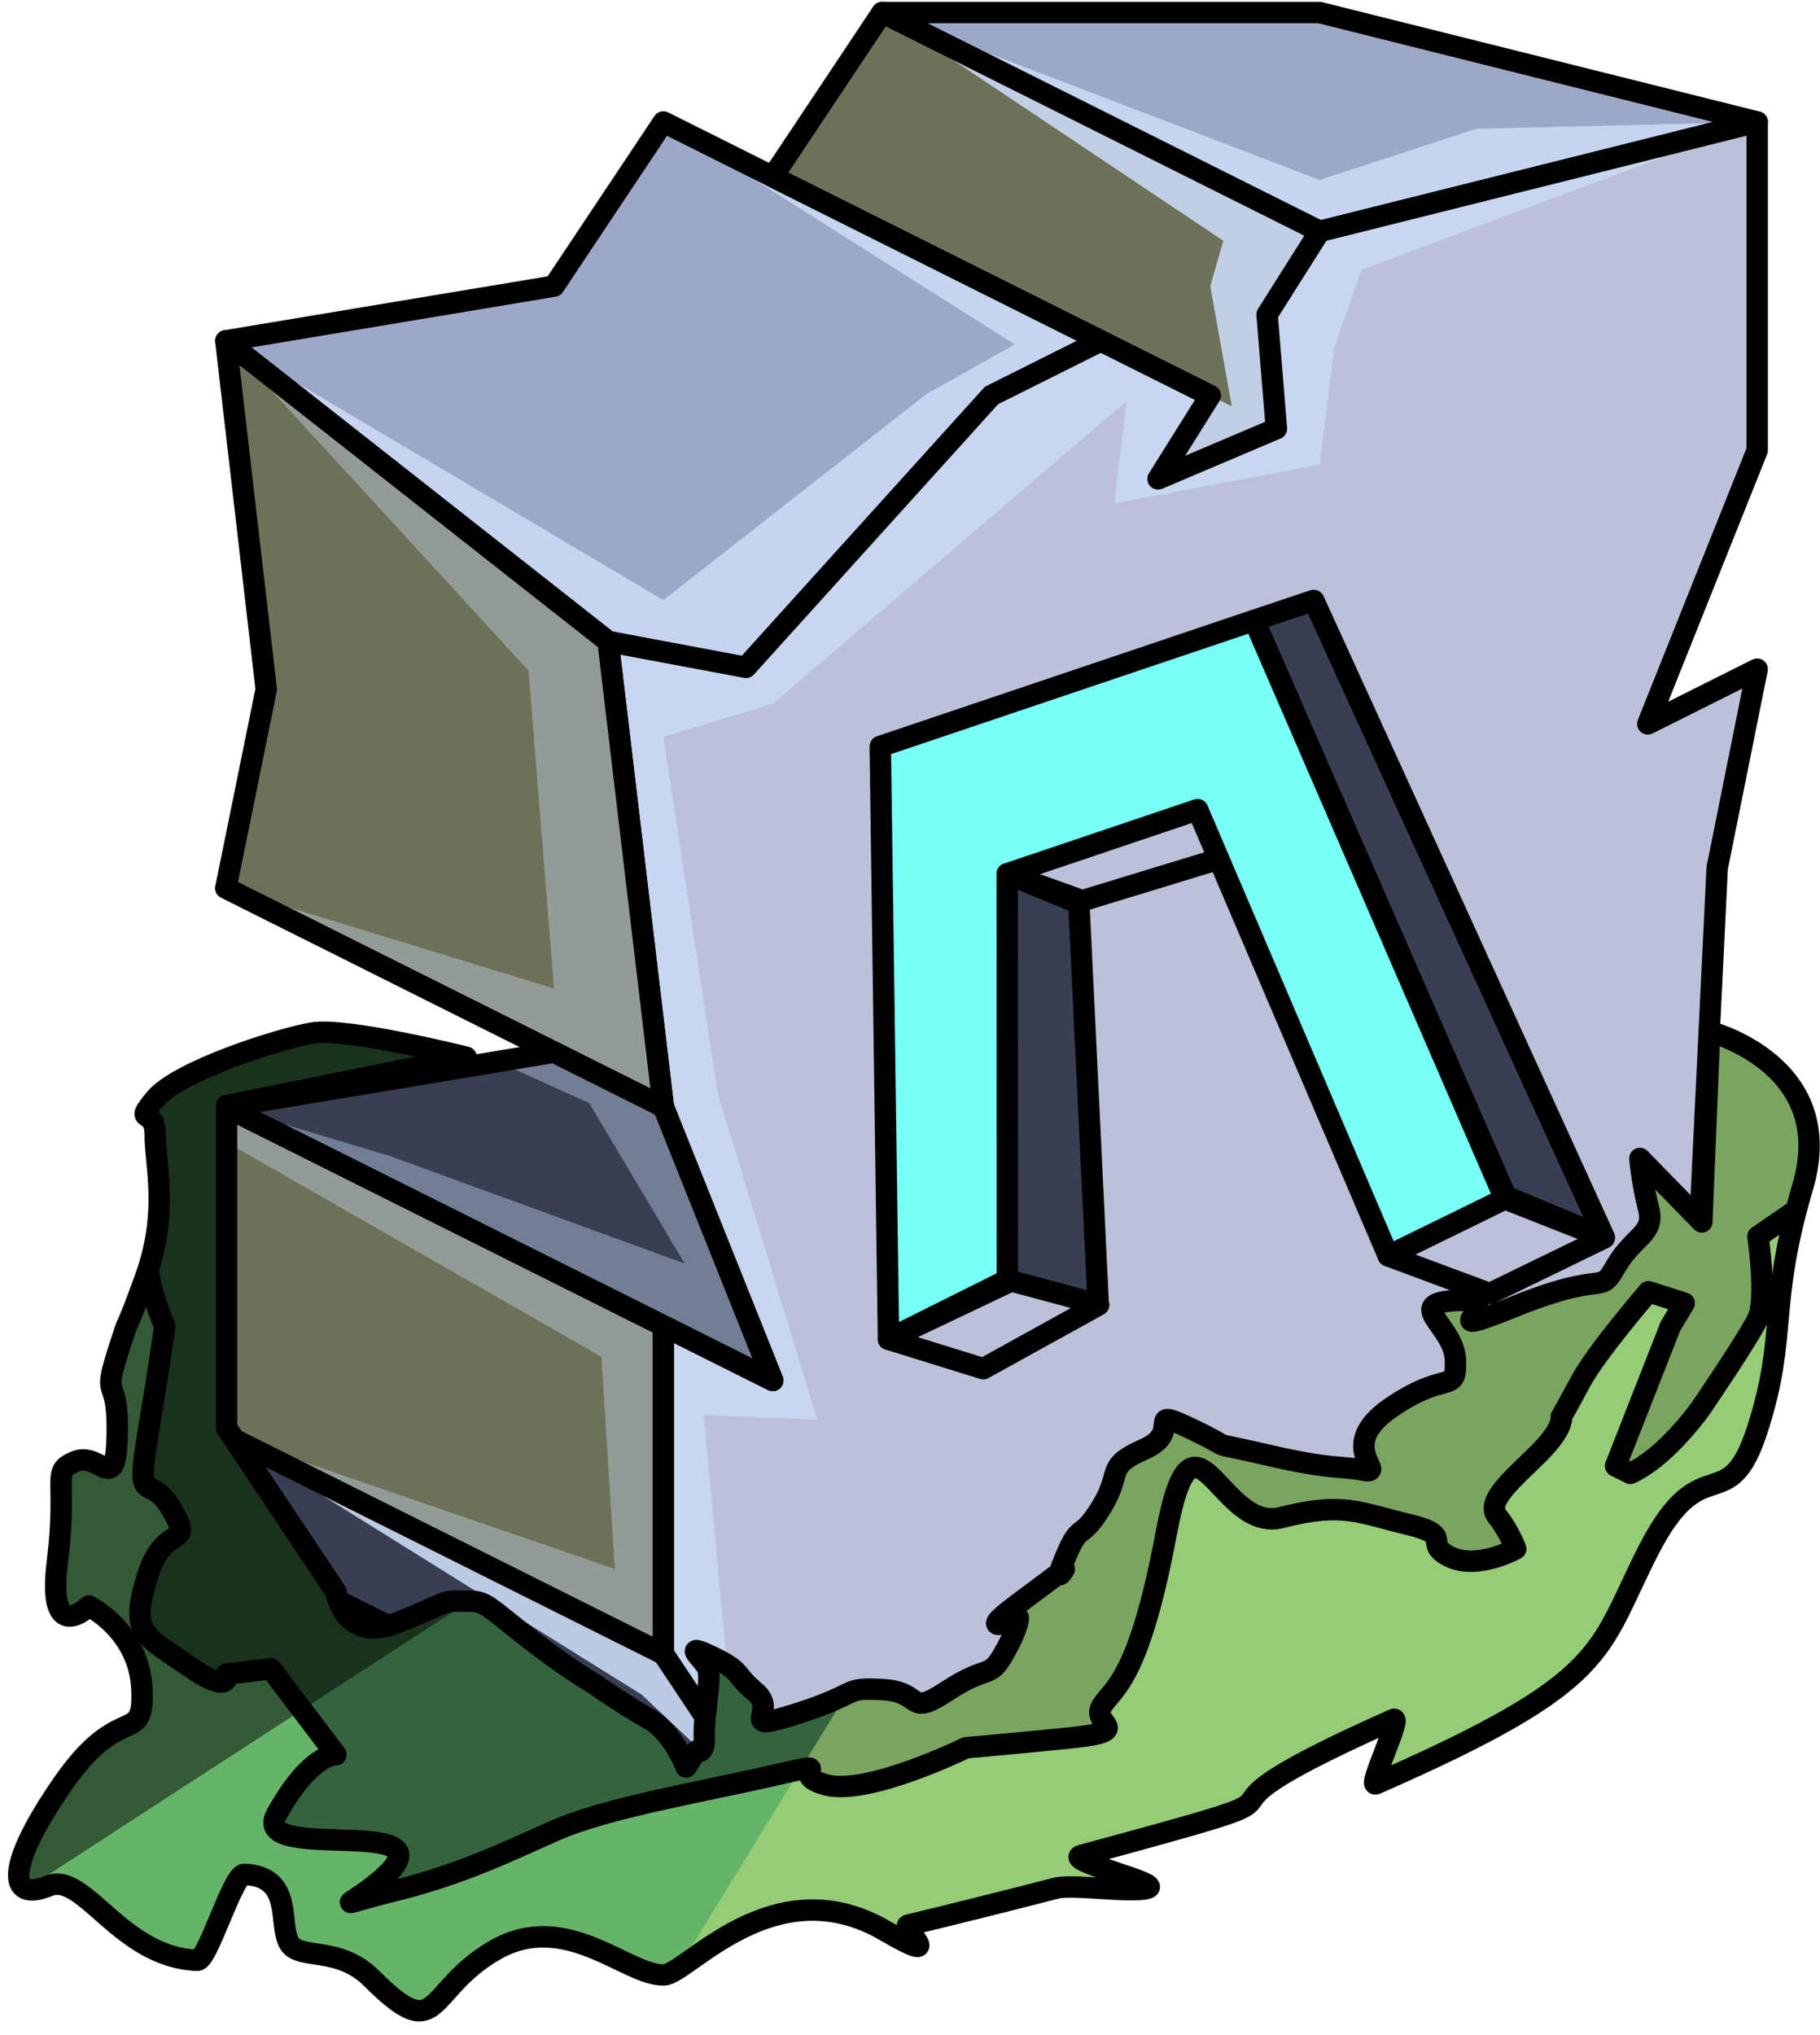 <?xml version="1.0" encoding="UTF-8" standalone="no"?><!DOCTYPE svg PUBLIC "-//W3C//DTD SVG 1.1//EN" "http://www.w3.org/Graphics/SVG/1.1/DTD/svg11.dtd"><svg width="100%" height="100%" viewBox="0 0 85 95" version="1.1" xmlns="http://www.w3.org/2000/svg" xmlns:xlink="http://www.w3.org/1999/xlink" xml:space="preserve" xmlns:serif="http://www.serif.com/" style="fill-rule:evenodd;clip-rule:evenodd;stroke-linecap:round;stroke-linejoin:round;stroke-miterlimit:1.5;"><g id="N_Runestone_grass_2"><g id="F_Runestone_runes_2"><g><g><path d="M61.632,0.586l20.434,5.108l-20.434,5.109l-20.434,-10.217l20.434,0Z" style="fill:#9da8c9;"/><clipPath id="_clip1"><path d="M61.632,0.586l20.434,5.108l-20.434,5.109l-20.434,-10.217l20.434,0Z"/></clipPath><g clip-path="url(#_clip1)"><path d="M82.066,5.694l-18.481,6.9l-1.279,3.654l-0.674,5.443l-9.596,1.806l0.581,-4.774l-16.528,14.129l-5.108,1.548l2.539,16.645l4.646,15.226l-5.302,-0.216l1.044,11.184l2.181,7.637l-6.117,-5.766l-19.425,-12.114l18.167,6.242l-0.629,-9.902l-17.538,-10.033l0,-1.632l7.619,2.277l13.806,5.033l-4.452,-7.484l-4.129,-1.871l2.481,-0.509l-15.325,-7.663l15.325,4.688l-1.19,-14.839l-14.135,-15.392l20.434,12.102l12.281,-9.613l4.129,-2.322l-16.41,-10.384l26.546,13.273l-1.004,-5.61l0.61,-2.118l-15.935,-10.653l20.434,7.814l7.308,-2.387l13.126,-0.319Z" style="fill:#cadaf3;fill-opacity:0.9;"/></g><path d="M61.632,0.586l20.434,5.108l-20.434,5.109l-20.434,-10.217l20.434,0Z" style="fill:none;stroke:#000;stroke-width:1px;"/><path d="M30.981,5.694l-5.109,7.663l-15.325,2.554l17.852,14.035l6.39,1.254l11.517,-12.735l5.109,-2.554l-20.434,-10.217" style="fill:#9da8c9;"/><clipPath id="_clip2"><path d="M30.981,5.694l-5.109,7.663l-15.325,2.554l17.852,14.035l6.39,1.254l11.517,-12.735l5.109,-2.554l-20.434,-10.217"/></clipPath><g clip-path="url(#_clip2)"><path d="M82.066,5.694l-18.481,6.9l-1.279,3.654l-0.674,5.443l-9.596,1.806l0.581,-4.774l-16.528,14.129l-5.108,1.548l2.539,16.645l4.646,15.226l-5.302,-0.216l1.044,11.184l2.181,7.637l-6.117,-5.766l-19.425,-12.114l18.167,6.242l-0.629,-9.902l-17.538,-10.033l0,-1.632l7.619,2.277l13.806,5.033l-4.452,-7.484l-4.129,-1.871l2.481,-0.509l-15.325,-7.663l15.325,4.688l-1.19,-14.839l-14.135,-15.392l20.434,12.102l12.281,-9.613l4.129,-2.322l-16.41,-10.384l26.546,13.273l-1.004,-5.61l0.61,-2.118l-15.935,-10.653l20.434,7.814l7.308,-2.387l13.126,-0.319Z" style="fill:#cadaf3;fill-opacity:0.9;"/></g><path d="M30.981,5.694l-5.109,7.663l-15.325,2.554l17.852,14.035l6.39,1.254l11.517,-12.735l5.109,-2.554l-20.434,-10.217" style="fill:none;stroke:#000;stroke-width:1px;"/><path d="M82.066,5.694l-20.434,5.109l-5.109,7.662l-5.108,-2.554l-5.109,2.554l-11.468,12.687l-6.441,-1.207l2.584,21.726l5.108,12.771l-5.108,-2.554l0,15.325l5.108,7.663l15.326,-7.663l0,-5.108l5.108,-2.554l5.109,2.554l17.456,-8.728l1.11,-22.857l1.868,-9.283l-5.108,2.554l5.108,-12.771l0,-15.326Z" style="fill:#bac1d8;"/><clipPath id="_clip3"><path d="M82.066,5.694l-20.434,5.109l-5.109,7.662l-5.108,-2.554l-5.109,2.554l-11.468,12.687l-6.441,-1.207l2.584,21.726l5.108,12.771l-5.108,-2.554l0,15.325l5.108,7.663l15.326,-7.663l0,-5.108l5.108,-2.554l5.109,2.554l17.456,-8.728l1.11,-22.857l1.868,-9.283l-5.108,2.554l5.108,-12.771l0,-15.326Z"/></clipPath><g clip-path="url(#_clip3)"><path d="M82.066,5.694l-18.481,6.9l-1.279,3.654l-0.674,5.443l-9.596,1.806l0.581,-4.774l-16.528,14.129l-5.108,1.548l2.539,16.645l4.646,15.226l-5.302,-0.216l1.044,11.184l2.181,7.637l-6.117,-5.766l-19.425,-12.114l18.167,6.242l-0.629,-9.902l-17.538,-10.033l0,-1.632l7.619,2.277l13.806,5.033l-4.452,-7.484l-4.129,-1.871l2.481,-0.509l-15.325,-7.663l15.325,4.688l-1.19,-14.839l-14.135,-15.392l20.434,12.102l12.281,-9.613l4.129,-2.322l-16.41,-10.384l26.546,13.273l-1.004,-5.61l0.61,-2.118l-15.935,-10.653l20.434,7.814l7.308,-2.387l13.126,-0.319Z" style="fill:#cadaf3;fill-opacity:0.9;"/></g><path d="M82.066,5.694l-20.434,5.109l-5.109,7.662l-5.108,-2.554l-5.109,2.554l-11.468,12.687l-6.441,-1.207l2.584,21.726l5.108,12.771l-5.108,-2.554l0,15.325l5.108,7.663l15.326,-7.663l0,-5.108l5.108,-2.554l5.109,2.554l17.456,-8.728l1.11,-22.857l1.868,-9.283l-5.108,2.554l5.108,-12.771l0,-15.326Z" style="fill:none;stroke:#000;stroke-width:1px;"/><path d="M10.547,15.911l17.852,14.035l2.582,21.725l-20.434,-10.217l1.887,-9.274l-1.887,-16.269Z" style="fill:#6c7157;"/><clipPath id="_clip4"><path d="M10.547,15.911l17.852,14.035l2.582,21.725l-20.434,-10.217l1.887,-9.274l-1.887,-16.269Z"/></clipPath><g clip-path="url(#_clip4)"><path d="M82.066,5.694l-18.481,6.9l-1.279,3.654l-0.674,5.443l-9.596,1.806l0.581,-4.774l-16.528,14.129l-5.108,1.548l2.539,16.645l4.646,15.226l-5.302,-0.216l1.044,11.184l2.181,7.637l-6.117,-5.766l-19.425,-12.114l18.167,6.242l-0.629,-9.902l-17.538,-10.033l0,-1.632l7.619,2.277l13.806,5.033l-4.452,-7.484l-4.129,-1.871l2.481,-0.509l-15.325,-7.663l15.325,4.688l-1.19,-14.839l-14.135,-15.392l20.434,12.102l12.281,-9.613l4.129,-2.322l-16.41,-10.384l26.546,13.273l-1.004,-5.61l0.61,-2.118l-15.935,-10.653l20.434,7.814l7.308,-2.387l13.126,-0.319Z" style="fill:#cadaf3;fill-opacity:0.4;"/></g><path d="M10.547,15.911l17.852,14.035l2.582,21.725l-20.434,-10.217l1.887,-9.274l-1.887,-16.269Z" style="fill:none;stroke:#000;stroke-width:1px;"/><path d="M36.089,84.876l-20.434,-10.217l-5.108,-7.663l0,-15.325l20.434,10.217l0,15.325l5.108,7.663Z" style="fill:#6c7157;"/><clipPath id="_clip5"><path d="M36.089,84.876l-20.434,-10.217l-5.108,-7.663l0,-15.325l20.434,10.217l0,15.325l5.108,7.663Z"/></clipPath><g clip-path="url(#_clip5)"><path d="M82.066,5.694l-18.481,6.9l-1.279,3.654l-0.674,5.443l-9.596,1.806l0.581,-4.774l-16.528,14.129l-5.108,1.548l2.539,16.645l4.646,15.226l-5.302,-0.216l1.044,11.184l2.181,7.637l-6.117,-5.766l-19.425,-12.114l18.167,6.242l-0.629,-9.902l-17.538,-10.033l0,-1.632l7.619,2.277l13.806,5.033l-4.452,-7.484l-4.129,-1.871l2.481,-0.509l-15.325,-7.663l15.325,4.688l-1.19,-14.839l-14.135,-15.392l20.434,12.102l12.281,-9.613l4.129,-2.322l-16.41,-10.384l26.546,13.273l-1.004,-5.61l0.61,-2.118l-15.935,-10.653l20.434,7.814l7.308,-2.387l13.126,-0.319Z" style="fill:#cadaf3;fill-opacity:0.4;"/></g><path d="M36.089,84.876l-20.434,-10.217l-5.108,-7.663l0,-15.325l20.434,10.217l0,15.325l5.108,7.663Z" style="fill:none;stroke:#000;stroke-width:1px;"/><path d="M10.547,41.454l15.325,7.663l-15.325,2.554l25.542,12.771l-5.108,-12.771l-20.434,-10.217Z" style="fill:#393f53;"/><clipPath id="_clip6"><path d="M10.547,41.454l15.325,7.663l-15.325,2.554l25.542,12.771l-5.108,-12.771l-20.434,-10.217Z"/></clipPath><g clip-path="url(#_clip6)"><path d="M82.066,5.694l-18.481,6.9l-1.279,3.654l-0.674,5.443l-9.596,1.806l0.581,-4.774l-16.528,14.129l-5.108,1.548l2.539,16.645l4.646,15.226l-5.302,-0.216l1.044,11.184l2.181,7.637l-6.117,-5.766l-19.425,-12.114l18.167,6.242l-0.629,-9.902l-17.538,-10.033l0,-1.632l7.619,2.277l13.806,5.033l-4.452,-7.484l-4.129,-1.871l2.481,-0.509l-15.325,-7.663l15.325,4.688l-1.19,-14.839l-14.135,-15.392l20.434,12.102l12.281,-9.613l4.129,-2.322l-16.41,-10.384l26.546,13.273l-1.004,-5.61l0.61,-2.118l-15.935,-10.653l20.434,7.814l7.308,-2.387l13.126,-0.319Z" style="fill:#cadaf3;fill-opacity:0.4;"/></g><path d="M10.547,41.454l15.325,7.663l-15.325,2.554l25.542,12.771l-5.108,-12.771l-20.434,-10.217Z" style="fill:none;stroke:#000;stroke-width:1px;"/><path d="M10.547,66.996l20.434,10.217l5.108,7.663l-20.434,-10.217l-5.108,-7.663Z" style="fill:#393f53;"/><clipPath id="_clip7"><path d="M10.547,66.996l20.434,10.217l5.108,7.663l-20.434,-10.217l-5.108,-7.663Z"/></clipPath><g clip-path="url(#_clip7)"><path d="M82.066,5.694l-18.481,6.9l-1.279,3.654l-0.674,5.443l-9.596,1.806l0.581,-4.774l-16.528,14.129l-5.108,1.548l2.539,16.645l4.646,15.226l-5.302,-0.216l1.044,11.184l2.181,7.637l-6.117,-5.766l-19.425,-12.114l18.167,6.242l-0.629,-9.902l-17.538,-10.033l0,-1.632l7.619,2.277l13.806,5.033l-4.452,-7.484l-4.129,-1.871l2.481,-0.509l-15.325,-7.663l15.325,4.688l-1.19,-14.839l-14.135,-15.392l20.434,12.102l12.281,-9.613l4.129,-2.322l-16.41,-10.384l26.546,13.273l-1.004,-5.61l0.61,-2.118l-15.935,-10.653l20.434,7.814l7.308,-2.387l13.126,-0.319Z" style="fill:#cadaf3;fill-opacity:0.9;"/></g><path d="M10.547,66.996l20.434,10.217l5.108,7.663l-20.434,-10.217l-5.108,-7.663Z" style="fill:none;stroke:#000;stroke-width:1px;"/><path d="M41.198,0.586l-5.109,7.662l20.434,10.217l-2.438,3.89l5.527,-2.345l-0.435,-5.326l2.455,-3.881l-20.434,-10.217Z" style="fill:#6c7157;"/><clipPath id="_clip8"><path d="M41.198,0.586l-5.109,7.662l20.434,10.217l-2.438,3.89l5.527,-2.345l-0.435,-5.326l2.455,-3.881l-20.434,-10.217Z"/></clipPath><g clip-path="url(#_clip8)"><path d="M82.066,5.694l-18.481,6.9l-1.279,3.654l-0.674,5.443l-9.596,1.806l0.581,-4.774l-16.528,14.129l-5.108,1.548l2.539,16.645l4.646,15.226l-5.302,-0.216l1.044,11.184l2.181,7.637l-6.117,-5.766l-19.425,-12.114l18.167,6.242l-0.629,-9.902l-17.538,-10.033l0,-1.632l7.619,2.277l13.806,5.033l-4.452,-7.484l-4.129,-1.871l2.481,-0.509l-15.325,-7.663l15.325,4.688l-1.19,-14.839l-14.135,-15.392l20.434,12.102l12.281,-9.613l4.129,-2.322l-16.41,-10.384l26.546,13.273l-1.004,-5.61l0.61,-2.118l-15.935,-10.653l20.434,7.814l7.308,-2.387l13.126,-0.319Z" style="fill:#cadaf3;fill-opacity:0.9;"/></g><path d="M41.198,0.586l-5.109,7.662l20.434,10.217l-2.438,3.89l5.527,-2.345l-0.435,-5.326l2.455,-3.881l-20.434,-10.217Z" style="fill:none;stroke:#000;stroke-width:1px;"/></g></g></g><g><path d="M58.575,28.96l11.759,26.893l4.592,1.906l-13.569,-29.73l-2.782,0.931Z" style="fill:#393f53;stroke:#000;stroke-width:1px;"/><path d="M58.919,39.493l-8.37,2.553l-3.507,-1.256l11.643,-3.924l0.234,2.627Z" style="fill:none;stroke:#000;stroke-width:1px;"/><path d="M64.836,58.624l4.738,1.763l5.349,-2.599l-4.643,-1.827l-5.444,2.663Z" style="fill:none;stroke:#000;stroke-width:1px;"/><path d="M41.495,62.518l-0.384,-27.673l17.464,-5.885l11.705,27.001l-5.444,2.663l-8.903,-20.83l-8.891,2.996l0.059,19.065l-5.606,2.663Z" style="fill:#78fff8;stroke:#000;stroke-width:1px;"/><path d="M45.922,63.892l-4.427,-1.374l5.66,-2.825l4.156,1.222l-5.389,2.977Z" style="fill:none;stroke:#000;stroke-width:1px;"/><path d="M47.042,40.79l3.344,1.384l0.905,18.709l-4.244,-1.136l-0.005,-18.957" style="fill:#393f53;stroke:#000;stroke-width:1px;"/></g><path d="M79.846,48.158c0,0 6.023,1.537 4.351,7.225c-1.672,5.688 -0.691,6.842 -2.095,11.265c-1.405,4.423 -2.576,0.768 -5.109,5.714c-2.445,4.776 -1.717,6.082 -12.733,10.908c-0.392,0.171 1.248,-3.193 0.821,-3.003c-0.898,0.4 -1.669,0.754 -2.332,1.07c-8.522,4.067 0.853,1.734 -12.241,5.274c-0.883,0.239 3.88,1.316 3.076,1.538c-0.803,0.222 -3.476,-0.207 -4.251,-0.008c-2.579,0.663 -4.884,1.237 -6.919,1.727c-0.37,0.089 1.938,2.016 -1.083,0.259c-5.189,-3.018 -9.236,2.024 -10.314,2.064c-1.717,0.063 -4.566,-3.054 -7.872,-1.173c-3.307,1.881 -2.555,4.569 -5.78,1.344c-1.544,-1.544 -3.353,-0.852 -3.846,-1.639c-0.537,-0.858 0.225,-3.129 -2.109,-3.227c-0.531,-0.022 -1.709,4.029 -2.193,4.012c-3.598,-0.129 -5.277,-4.16 -6.947,-3.473c-1.894,0.778 -2.04,-0.867 0.667,-4.775c2.707,-3.909 3.812,-1.699 3.69,-4.417c-0.122,-2.718 -2.474,-3.872 -2.474,-3.872c0,0 -1.964,1.936 -1.473,-2.057c0.491,-3.993 -0.318,-4.202 0.839,-4.689c1.158,-0.487 1.892,1.664 1.955,-1.24c0.063,-2.903 -0.708,-1.505 0,-3.763c0.708,-2.258 0.201,-0.492 1.315,-3.579c1.113,-3.088 0.451,-5.273 0.459,-6.654c0.009,-1.38 -1.066,-0.412 0.009,-1.702c1.075,-1.291 5.754,-2.798 7.339,-3.066c1.586,-0.268 7.177,1.13 7.177,1.13l-11.191,2.263l0,15.034l5.109,7.663c0,0 0.363,2.441 2.875,1.437c2.511,-1.004 1.961,-1.004 3.007,-1.004c1.046,0 0.881,-0.055 2.808,1.487c1.926,1.541 3.276,2.314 3.276,2.314c0,0 1.568,1.099 2.669,1.705c1.101,0.605 1.717,2.237 1.717,2.237l0.485,-0.751c0,0 0.4,0.25 0.366,-0.701c-0.035,-0.95 0.35,-2.712 0.157,-3.152c-0.192,-0.441 -1.293,-1.267 0.193,-0.551c1.487,0.716 0.969,0.76 2.054,1.674c1.084,0.913 -1.019,1.927 1.959,0.98c2.979,-0.947 2.056,-1.223 3.977,-1.113c1.92,0.11 1.094,1.322 3.021,0.055c1.927,-1.266 1.927,-0.495 2.642,-1.761c0.716,-1.267 0.661,-1.652 0.661,-1.652c0,0 -2.243,1.017 -0.048,-0.62l2.195,-1.637c0,0 -0.569,0.899 0.101,-0.679c0.67,-1.578 0.638,-0.587 1.645,-2.239c1.007,-1.652 0.122,-1.864 1.996,-2.694c1.873,-0.829 -0.108,-2.04 2.204,-0.939c2.312,1.101 0.378,0.48 3.492,1.203c3.114,0.723 3.389,0.503 4.546,0.723c1.156,0.221 -1.377,-1.101 1.266,-2.917c2.642,-1.817 3.064,-0.588 3.019,-2.221c-0.046,-1.633 -2.524,-2.679 0.119,-2.789c2.642,-0.11 -1.705,2.033 2.671,0.273c4.376,-1.76 3.88,-0.438 4.706,-1.87c0.826,-1.431 1.835,-1.486 1.523,-2.697c-0.312,-1.212 -0.405,-2.333 -0.405,-2.333l2.893,2.961l0.365,-8.882Z" style="fill:#33643d;"/><clipPath id="_clip9"><path d="M79.846,48.158c0,0 6.023,1.537 4.351,7.225c-1.672,5.688 -0.691,6.842 -2.095,11.265c-1.405,4.423 -2.576,0.768 -5.109,5.714c-2.445,4.776 -1.717,6.082 -12.733,10.908c-0.392,0.171 1.248,-3.193 0.821,-3.003c-0.898,0.4 -1.669,0.754 -2.332,1.07c-8.522,4.067 0.853,1.734 -12.241,5.274c-0.883,0.239 3.88,1.316 3.076,1.538c-0.803,0.222 -3.476,-0.207 -4.251,-0.008c-2.579,0.663 -4.884,1.237 -6.919,1.727c-0.37,0.089 1.938,2.016 -1.083,0.259c-5.189,-3.018 -9.236,2.024 -10.314,2.064c-1.717,0.063 -4.566,-3.054 -7.872,-1.173c-3.307,1.881 -2.555,4.569 -5.78,1.344c-1.544,-1.544 -3.353,-0.852 -3.846,-1.639c-0.537,-0.858 0.225,-3.129 -2.109,-3.227c-0.531,-0.022 -1.709,4.029 -2.193,4.012c-3.598,-0.129 -5.277,-4.16 -6.947,-3.473c-1.894,0.778 -2.04,-0.867 0.667,-4.775c2.707,-3.909 3.812,-1.699 3.69,-4.417c-0.122,-2.718 -2.474,-3.872 -2.474,-3.872c0,0 -1.964,1.936 -1.473,-2.057c0.491,-3.993 -0.318,-4.202 0.839,-4.689c1.158,-0.487 1.892,1.664 1.955,-1.24c0.063,-2.903 -0.708,-1.505 0,-3.763c0.708,-2.258 0.201,-0.492 1.315,-3.579c1.113,-3.088 0.451,-5.273 0.459,-6.654c0.009,-1.38 -1.066,-0.412 0.009,-1.702c1.075,-1.291 5.754,-2.798 7.339,-3.066c1.586,-0.268 7.177,1.13 7.177,1.13l-11.191,2.263l0,15.034l5.109,7.663c0,0 0.363,2.441 2.875,1.437c2.511,-1.004 1.961,-1.004 3.007,-1.004c1.046,0 0.881,-0.055 2.808,1.487c1.926,1.541 3.276,2.314 3.276,2.314c0,0 1.568,1.099 2.669,1.705c1.101,0.605 1.717,2.237 1.717,2.237l0.485,-0.751c0,0 0.4,0.25 0.366,-0.701c-0.035,-0.95 0.35,-2.712 0.157,-3.152c-0.192,-0.441 -1.293,-1.267 0.193,-0.551c1.487,0.716 0.969,0.76 2.054,1.674c1.084,0.913 -1.019,1.927 1.959,0.98c2.979,-0.947 2.056,-1.223 3.977,-1.113c1.92,0.11 1.094,1.322 3.021,0.055c1.927,-1.266 1.927,-0.495 2.642,-1.761c0.716,-1.267 0.661,-1.652 0.661,-1.652c0,0 -2.243,1.017 -0.048,-0.62l2.195,-1.637c0,0 -0.569,0.899 0.101,-0.679c0.67,-1.578 0.638,-0.587 1.645,-2.239c1.007,-1.652 0.122,-1.864 1.996,-2.694c1.873,-0.829 -0.108,-2.04 2.204,-0.939c2.312,1.101 0.378,0.48 3.492,1.203c3.114,0.723 3.389,0.503 4.546,0.723c1.156,0.221 -1.377,-1.101 1.266,-2.917c2.642,-1.817 3.064,-0.588 3.019,-2.221c-0.046,-1.633 -2.524,-2.679 0.119,-2.789c2.642,-0.11 -1.705,2.033 2.671,0.273c4.376,-1.76 3.88,-0.438 4.706,-1.87c0.826,-1.431 1.835,-1.486 1.523,-2.697c-0.312,-1.212 -0.405,-2.333 -0.405,-2.333l2.893,2.961l0.365,-8.882Z"/></clipPath><g clip-path="url(#_clip9)"><path d="M86.396,36.166l18.329,50.033l-68.039,22.174l-11.592,-5.796l28.828,-46.888l32.474,-19.523" style="fill:#c4e783;fill-opacity:0.5;"/><path d="M88.444,51.911l-4.555,4.581l-1.787,1.225c0,0 0.431,2.914 0,3.823c-0.432,0.908 -2.455,3.88 -2.455,3.88c0,0 -0.557,0.899 -1.633,1.974c-1.075,1.076 -1.873,1.382 -1.873,1.382l-0.688,-0.344l2.561,-6.521l0.646,-1.076l-1.667,-0.537c0,0 -2.419,2.795 -3.172,4.193c-0.753,1.398 -0.901,1.639 -0.901,1.639c0,0 0.147,0.512 -1.035,1.695c-1.182,1.182 -2.522,2.248 -1.96,2.952c0.563,0.703 0.866,1.526 0.866,1.526c0,0 -1.809,1.005 -3.099,0.36c-1.29,-0.645 0.322,-0.968 -1.936,-1.505c-2.258,-0.538 -3.017,-1.061 -5.917,-0.316c-2.9,0.746 -4.082,-6.136 -5.373,0.746c-1.29,6.882 -2.483,7.204 -3.015,8.064c-0.533,0.861 1.737,1.159 -1.656,1.494c-3.393,0.334 -4.684,0.442 -4.684,0.442c0,0 -4.618,2.268 -6.556,1.725c-1.938,-0.542 0.842,-1.188 -2.43,-0.435c-3.272,0.753 -7.808,1.506 -10.217,2.581c-2.409,1.075 -4.448,2.051 -7.461,2.799c-3.013,0.749 -2.275,0.84 -0.785,-0.397c4.038,-3.352 -6.058,-0.789 -4.748,-3.159c1.582,-2.863 2.777,-2.792 2.777,-2.792l-3.037,-4.009l-2.072,0.246c0,0 0.273,1.057 -1.792,-0.386c-2.065,-1.442 -2.731,-1.484 -1.914,-4.151c0.816,-2.667 2.246,-1.225 1.155,-3.129c-1.091,-1.904 -1.736,0.139 -1.091,-3.732c0.645,-3.871 0.752,-4.838 0.752,-4.838c0,0 -1.077,-2.477 -0.753,-3.658c0.323,-1.181 0.431,-2.149 0.431,-2.149l-4.543,1.558l2.647,-6.074l0,-0.86c0,0 -6.599,-2.903 -7.566,0.753c-0.968,3.655 -3.216,4.065 -1.232,13.322c1.984,9.258 2.573,10.124 1.311,15.981c-1.262,5.858 -3.843,9.621 -0.832,10.911c3.011,1.291 0.322,2.258 11.72,2.903c11.398,0.646 59.586,-4.119 59.586,-4.119l22.994,-25.343l-3.011,-13.225" style="fill:#66b36a;"/><clipPath id="_clip10"><path d="M88.444,51.911l-4.555,4.581l-1.787,1.225c0,0 0.431,2.914 0,3.823c-0.432,0.908 -2.455,3.88 -2.455,3.88c0,0 -0.557,0.899 -1.633,1.974c-1.075,1.076 -1.873,1.382 -1.873,1.382l-0.688,-0.344l2.561,-6.521l0.646,-1.076l-1.667,-0.537c0,0 -2.419,2.795 -3.172,4.193c-0.753,1.398 -0.901,1.639 -0.901,1.639c0,0 0.147,0.512 -1.035,1.695c-1.182,1.182 -2.522,2.248 -1.96,2.952c0.563,0.703 0.866,1.526 0.866,1.526c0,0 -1.809,1.005 -3.099,0.36c-1.29,-0.645 0.322,-0.968 -1.936,-1.505c-2.258,-0.538 -3.017,-1.061 -5.917,-0.316c-2.9,0.746 -4.082,-6.136 -5.373,0.746c-1.29,6.882 -2.483,7.204 -3.015,8.064c-0.533,0.861 1.737,1.159 -1.656,1.494c-3.393,0.334 -4.684,0.442 -4.684,0.442c0,0 -4.618,2.268 -6.556,1.725c-1.938,-0.542 0.842,-1.188 -2.43,-0.435c-3.272,0.753 -7.808,1.506 -10.217,2.581c-2.409,1.075 -4.448,2.051 -7.461,2.799c-3.013,0.749 -2.275,0.84 -0.785,-0.397c4.038,-3.352 -6.058,-0.789 -4.748,-3.159c1.582,-2.863 2.777,-2.792 2.777,-2.792l-3.037,-4.009l-2.072,0.246c0,0 0.273,1.057 -1.792,-0.386c-2.065,-1.442 -2.731,-1.484 -1.914,-4.151c0.816,-2.667 2.246,-1.225 1.155,-3.129c-1.091,-1.904 -1.736,0.139 -1.091,-3.732c0.645,-3.871 0.752,-4.838 0.752,-4.838c0,0 -1.077,-2.477 -0.753,-3.658c0.323,-1.181 0.431,-2.149 0.431,-2.149l-4.543,1.558l2.647,-6.074l0,-0.86c0,0 -6.599,-2.903 -7.566,0.753c-0.968,3.655 -3.216,4.065 -1.232,13.322c1.984,9.258 2.573,10.124 1.311,15.981c-1.262,5.858 -3.843,9.621 -0.832,10.911c3.011,1.291 0.322,2.258 11.72,2.903c11.398,0.646 59.586,-4.119 59.586,-4.119l22.994,-25.343l-3.011,-13.225"/></clipPath><g clip-path="url(#_clip10)"><path d="M86.396,36.166l18.329,50.033l-68.039,22.174l-11.592,-5.796l28.828,-46.888l32.474,-19.523" style="fill:#c4e783;fill-opacity:0.5;"/></g><path d="M88.444,51.911l-4.555,4.581l-1.787,1.225c0,0 0.431,2.914 0,3.823c-0.432,0.908 -2.455,3.88 -2.455,3.88c0,0 -0.557,0.899 -1.633,1.974c-1.075,1.076 -1.873,1.382 -1.873,1.382l-0.688,-0.344l2.561,-6.521l0.646,-1.076l-1.667,-0.537c0,0 -2.419,2.795 -3.172,4.193c-0.753,1.398 -0.901,1.639 -0.901,1.639c0,0 0.147,0.512 -1.035,1.695c-1.182,1.182 -2.522,2.248 -1.96,2.952c0.563,0.703 0.866,1.526 0.866,1.526c0,0 -1.809,1.005 -3.099,0.36c-1.29,-0.645 0.322,-0.968 -1.936,-1.505c-2.258,-0.538 -3.017,-1.061 -5.917,-0.316c-2.9,0.746 -4.082,-6.136 -5.373,0.746c-1.29,6.882 -2.483,7.204 -3.015,8.064c-0.533,0.861 1.737,1.159 -1.656,1.494c-3.393,0.334 -4.684,0.442 -4.684,0.442c0,0 -4.618,2.268 -6.556,1.725c-1.938,-0.542 0.842,-1.188 -2.43,-0.435c-3.272,0.753 -7.808,1.506 -10.217,2.581c-2.409,1.075 -4.448,2.051 -7.461,2.799c-3.013,0.749 -2.275,0.84 -0.785,-0.397c4.038,-3.352 -6.058,-0.789 -4.748,-3.159c1.582,-2.863 2.777,-2.792 2.777,-2.792l-3.037,-4.009l-2.072,0.246c0,0 0.273,1.057 -1.792,-0.386c-2.065,-1.442 -2.731,-1.484 -1.914,-4.151c0.816,-2.667 2.246,-1.225 1.155,-3.129c-1.091,-1.904 -1.736,0.139 -1.091,-3.732c0.645,-3.871 0.752,-4.838 0.752,-4.838c0,0 -1.077,-2.477 -0.753,-3.658c0.323,-1.181 0.431,-2.149 0.431,-2.149l-4.543,1.558l2.647,-6.074l0,-0.86c0,0 -6.599,-2.903 -7.566,0.753c-0.968,3.655 -3.216,4.065 -1.232,13.322c1.984,9.258 2.573,10.124 1.311,15.981c-1.262,5.858 -3.843,9.621 -0.832,10.911c3.011,1.291 0.322,2.258 11.72,2.903c11.398,0.646 59.586,-4.119 59.586,-4.119l22.994,-25.343l-3.011,-13.225" style="fill:none;stroke:#000;stroke-width:1px;"/><path d="M30.202,69.372l-34.27,22.243l-1.49,-52.229l38.658,5.892l-2.898,24.094" style="fill-opacity:0.5;"/></g><path d="M79.846,48.158c0,0 6.023,1.537 4.351,7.225c-1.672,5.688 -0.691,6.842 -2.095,11.265c-1.405,4.423 -2.576,0.768 -5.109,5.714c-2.445,4.776 -1.717,6.082 -12.733,10.908c-0.392,0.171 1.248,-3.193 0.821,-3.003c-0.898,0.4 -1.669,0.754 -2.332,1.07c-8.522,4.067 0.853,1.734 -12.241,5.274c-0.883,0.239 3.88,1.316 3.076,1.538c-0.803,0.222 -3.476,-0.207 -4.251,-0.008c-2.579,0.663 -4.884,1.237 -6.919,1.727c-0.37,0.089 1.938,2.016 -1.083,0.259c-5.189,-3.018 -9.236,2.024 -10.314,2.064c-1.717,0.063 -4.566,-3.054 -7.872,-1.173c-3.307,1.881 -2.555,4.569 -5.78,1.344c-1.544,-1.544 -3.353,-0.852 -3.846,-1.639c-0.537,-0.858 0.225,-3.129 -2.109,-3.227c-0.531,-0.022 -1.709,4.029 -2.193,4.012c-3.598,-0.129 -5.277,-4.16 -6.947,-3.473c-1.894,0.778 -2.04,-0.867 0.667,-4.775c2.707,-3.909 3.812,-1.699 3.69,-4.417c-0.122,-2.718 -2.474,-3.872 -2.474,-3.872c0,0 -1.964,1.936 -1.473,-2.057c0.491,-3.993 -0.318,-4.202 0.839,-4.689c1.158,-0.487 1.892,1.664 1.955,-1.24c0.063,-2.903 -0.708,-1.505 0,-3.763c0.708,-2.258 0.201,-0.492 1.315,-3.579c1.113,-3.088 0.451,-5.273 0.459,-6.654c0.009,-1.38 -1.066,-0.412 0.009,-1.702c1.075,-1.291 5.754,-2.798 7.339,-3.066c1.586,-0.268 7.177,1.13 7.177,1.13l-11.191,2.263l0,15.034l5.109,7.663c0,0 0.363,2.441 2.875,1.437c2.511,-1.004 1.961,-1.004 3.007,-1.004c1.046,0 0.881,-0.055 2.808,1.487c1.926,1.541 3.276,2.314 3.276,2.314c0,0 1.568,1.099 2.669,1.705c1.101,0.605 1.717,2.237 1.717,2.237l0.485,-0.751c0,0 0.4,0.25 0.366,-0.701c-0.035,-0.95 0.35,-2.712 0.157,-3.152c-0.192,-0.441 -1.293,-1.267 0.193,-0.551c1.487,0.716 0.969,0.76 2.054,1.674c1.084,0.913 -1.019,1.927 1.959,0.98c2.979,-0.947 2.056,-1.223 3.977,-1.113c1.92,0.11 1.094,1.322 3.021,0.055c1.927,-1.266 1.927,-0.495 2.642,-1.761c0.716,-1.267 0.661,-1.652 0.661,-1.652c0,0 -2.243,1.017 -0.048,-0.62l2.195,-1.637c0,0 -0.569,0.899 0.101,-0.679c0.67,-1.578 0.638,-0.587 1.645,-2.239c1.007,-1.652 0.122,-1.864 1.996,-2.694c1.873,-0.829 -0.108,-2.04 2.204,-0.939c2.312,1.101 0.378,0.48 3.492,1.203c3.114,0.723 3.389,0.503 4.546,0.723c1.156,0.221 -1.377,-1.101 1.266,-2.917c2.642,-1.817 3.064,-0.588 3.019,-2.221c-0.046,-1.633 -2.524,-2.679 0.119,-2.789c2.642,-0.11 -1.705,2.033 2.671,0.273c4.376,-1.76 3.88,-0.438 4.706,-1.87c0.826,-1.431 1.835,-1.486 1.523,-2.697c-0.312,-1.212 -0.405,-2.333 -0.405,-2.333l2.893,2.961l0.365,-8.882Z" style="fill:none;stroke:#000;stroke-width:1px;"/></g></svg>